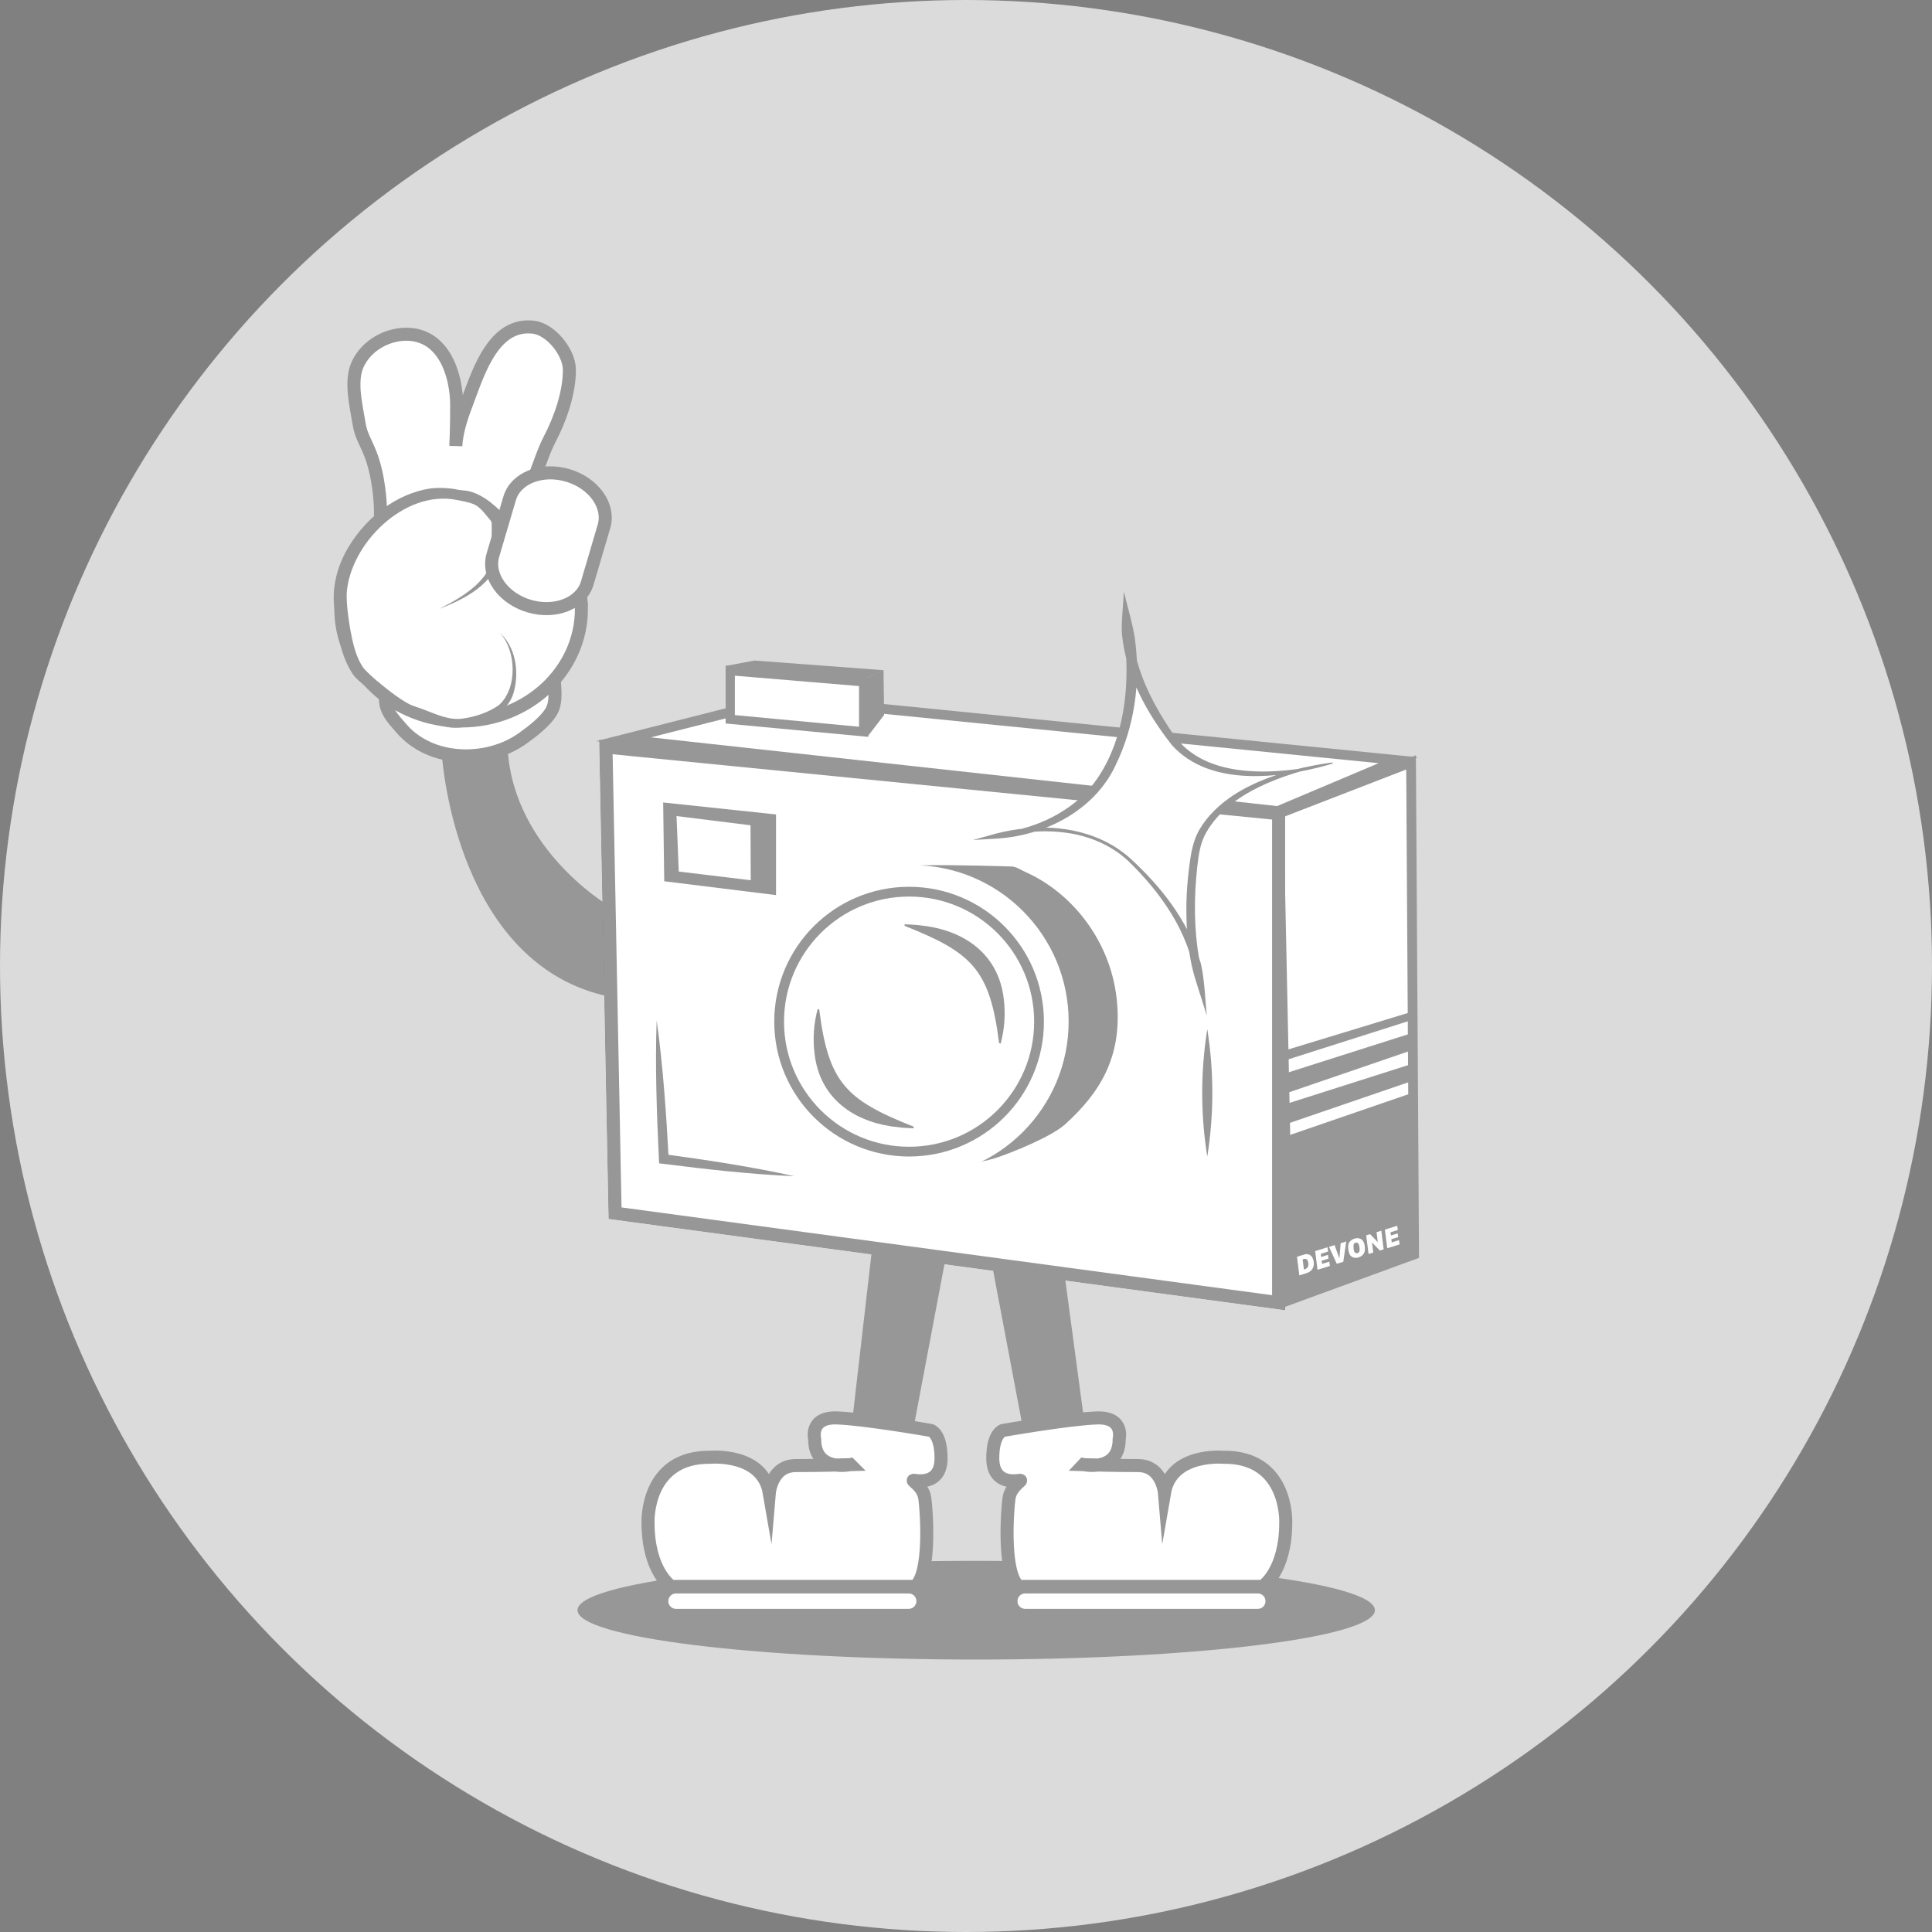 <svg width="36" height="36" viewBox="0 0 36 36" fill="none" xmlns="http://www.w3.org/2000/svg">
<rect x="0" y="0" width="36" height="36" fill="#808080" stroke="none"/>
<circle cx="18" cy="18" r="18" fill="#DBDBDB"/>
<path d="M11.253 16.92C11.253 16.92 9.369 15.791 9.368 13.772C9.368 13.772 8.306 13.203 8.306 13.803C8.306 14.403 8.69 17.93 11.372 18.487L12.073 18.132L11.254 16.92L11.253 16.92Z" fill="#979797" stroke="#979797" stroke-width="0.172" stroke-miterlimit="10"/>
<path d="M18.19 30.923C22.293 30.923 25.619 30.511 25.619 30.003C25.619 29.496 22.293 29.084 18.19 29.084C14.087 29.084 10.761 29.496 10.761 30.003C10.761 30.511 14.087 30.923 18.19 30.923Z" fill="#979797"/>
<path d="M23.825 24.273L11.462 22.605L11.291 13.92L23.825 15.161V24.273Z" stroke="#231F20" stroke-width="0.23" stroke-miterlimit="10"/>
<path d="M26.35 23.375L24.015 24.229L23.825 15.161L26.293 14.206L26.35 23.375Z" fill="white" stroke="#979797" stroke-width="0.182" stroke-miterlimit="10"/>
<path d="M23.811 15.113L11.618 13.775L14.585 13.022L26.053 14.166L23.811 15.113Z" fill="white" stroke="#979797" stroke-width="0.182" stroke-miterlimit="10"/>
<path d="M23.825 24.273L11.462 22.605L11.291 13.92L23.825 15.161V24.273Z" fill="white" stroke="#979797" stroke-width="0.243" stroke-miterlimit="10"/>
<path d="M14.46 16.679L12.377 16.421L12.357 14.953L14.46 15.176V16.679Z" fill="#979797"/>
<path d="M12.236 19.013C12.354 19.855 12.414 20.741 12.46 21.592L12.381 21.507C13.193 21.618 14.004 21.74 14.804 21.917C13.985 21.881 13.17 21.789 12.357 21.686L12.282 21.677L12.278 21.602C12.238 20.75 12.205 19.864 12.236 19.013H12.236Z" fill="#979797"/>
<path d="M22.496 19.176C22.621 19.961 22.622 20.765 22.496 21.55C22.369 20.765 22.371 19.961 22.496 19.176Z" fill="#979797"/>
<path d="M23.982 21.167L26.29 20.373L26.332 23.377L24.034 24.253L23.982 21.167Z" fill="#979797"/>
<path d="M16.093 13.636L13.607 13.403V12.497L16.093 12.705V13.636Z" fill="white" stroke="#979797" stroke-width="0.172" stroke-miterlimit="10"/>
<path d="M16.474 13.323L16.171 13.718L16.145 12.636L16.463 12.482L16.474 13.323Z" fill="#979797"/>
<path d="M16.145 12.636L13.523 12.409L14.06 12.308L16.459 12.488L16.145 12.636Z" fill="#979797"/>
<path d="M24.828 14.218C24.828 14.218 22.49 14.524 22.269 15.904C22.042 17.323 22.348 18.227 22.348 18.227C22.348 18.227 22.299 17.218 21.086 16.058C20.076 15.092 18.573 15.577 18.573 15.577C18.573 15.577 20.077 15.511 20.694 14.257C21.344 12.936 20.999 11.643 20.999 11.643C20.999 11.643 20.918 12.521 21.83 13.761C22.659 14.886 24.828 14.217 24.828 14.217V14.218Z" fill="white"/>
<path d="M24.819 14.22C24.819 14.22 24.822 14.227 24.826 14.227C24.829 14.227 24.825 14.227 24.826 14.227C24.805 14.231 24.765 14.239 24.743 14.243C23.939 14.422 22.909 14.754 22.479 15.508C22.363 15.707 22.335 15.926 22.309 16.154C22.246 16.725 22.246 17.306 22.346 17.872C22.365 17.984 22.39 18.099 22.421 18.203L22.271 18.231C22.163 17.378 21.628 16.628 21.021 16.041C20.705 15.746 20.29 15.573 19.864 15.517C19.439 15.458 18.995 15.5 18.588 15.624L18.571 15.531C19.207 15.463 19.844 15.195 20.282 14.719C20.846 14.067 21.019 13.146 20.988 12.304C20.978 12.09 20.951 11.871 20.905 11.669L21.095 11.653C21.096 12.381 21.447 13.071 21.85 13.662C22.45 14.559 23.814 14.432 24.741 14.231L24.783 14.22L24.804 14.215L24.814 14.213C24.814 14.213 24.819 14.211 24.818 14.212C24.816 14.213 24.815 14.219 24.818 14.22L24.819 14.22ZM24.836 14.216C24.836 14.216 24.832 14.226 24.827 14.228L24.82 14.23L24.81 14.234C24.797 14.238 24.761 14.249 24.748 14.253C23.836 14.509 22.547 14.664 21.841 13.889C21.371 13.293 20.982 12.591 20.907 11.823C20.886 11.679 20.937 11.173 20.941 11.023C20.998 11.259 21.133 11.724 21.154 11.957C21.253 12.739 21.133 13.553 20.785 14.264C20.393 15.102 19.473 15.57 18.575 15.626L18.13 15.652L18.559 15.533C19.302 15.341 20.139 15.374 20.799 15.795C20.89 15.856 20.98 15.921 21.062 15.996C21.628 16.514 22.127 17.144 22.355 17.888C22.439 18.116 22.46 18.68 22.488 18.925L22.275 18.252C22.134 17.79 22.101 17.318 22.107 16.841C22.111 16.605 22.131 16.369 22.161 16.135C22.191 15.899 22.233 15.648 22.36 15.441C22.841 14.653 23.92 14.337 24.783 14.213L24.805 14.211L24.816 14.209H24.821H24.824H24.828C24.832 14.209 24.837 14.214 24.837 14.216H24.836Z" fill="#979797"/>
<path d="M16.874 21.251C16.874 21.251 17.505 21.81 18.087 21.688C18.195 21.666 18.432 21.615 18.532 21.584C18.854 21.481 19.596 21.178 19.847 20.95C20.474 20.381 20.933 19.703 20.806 18.597C20.684 17.534 19.986 16.639 19.102 16.246C19.035 16.216 18.932 16.147 18.854 16.146C18.854 16.146 17.76 16.11 17.197 16.124C16.671 16.138 16.673 16.203 16.673 16.203L16.875 21.25L16.874 21.251Z" fill="#979797"/>
<path d="M16.998 21.822C18.538 21.822 19.787 20.574 19.787 19.034C19.787 17.494 18.538 16.246 16.998 16.246C15.459 16.246 14.21 17.494 14.21 19.034C14.21 20.574 15.459 21.822 16.998 21.822Z" fill="white" stroke="white" stroke-width="0.251" stroke-miterlimit="10"/>
<path d="M16.939 21.459C18.277 21.459 19.361 20.374 19.361 19.037C19.361 17.699 18.277 16.615 16.939 16.615C15.602 16.615 14.518 17.699 14.518 19.037C14.518 20.374 15.602 21.459 16.939 21.459Z" fill="white" stroke="#979797" stroke-width="0.182" stroke-miterlimit="10"/>
<path d="M17.021 26.614L15.882 26.459L16.252 23.246L17.613 23.481L17.021 26.614Z" fill="#979797"/>
<path d="M19.061 26.614L20.2 26.459L19.831 23.707L18.469 23.481L19.061 26.614Z" fill="#979797"/>
<path d="M15.844 27.291C15.844 27.291 15.18 27.438 15.18 26.817C15.18 26.817 15.077 26.403 15.594 26.421C16.111 26.438 17.345 26.654 17.345 26.654C17.345 26.654 17.535 26.705 17.535 27.171C17.535 27.637 17.156 27.602 17.043 27.585C16.931 27.568 17.199 27.671 17.233 27.921C17.268 28.172 17.346 29.328 17.052 29.56H12.507C12.507 29.56 12.075 29.284 12.075 28.37C12.075 28.37 12.024 27.137 13.24 27.154C13.24 27.154 14.206 27.068 14.335 27.818C14.335 27.818 14.378 27.309 14.827 27.309C15.276 27.309 15.845 27.292 15.845 27.292L15.844 27.291Z" fill="white" stroke="#979797" stroke-width="0.243" stroke-miterlimit="10"/>
<path d="M17.197 29.835C17.197 29.982 17.078 30.1 16.932 30.1H12.597C12.45 30.1 12.332 29.982 12.332 29.835C12.332 29.689 12.45 29.57 12.597 29.57H16.932C17.078 29.57 17.197 29.689 17.197 29.835V29.835Z" fill="white" stroke="#979797" stroke-width="0.243" stroke-miterlimit="10"/>
<path d="M20.19 27.291C20.19 27.291 20.854 27.438 20.854 26.817C20.854 26.817 20.957 26.403 20.44 26.421C19.923 26.438 18.689 26.654 18.689 26.654C18.689 26.654 18.499 26.705 18.499 27.171C18.499 27.637 18.878 27.602 18.991 27.585C19.103 27.568 18.835 27.671 18.801 27.921C18.766 28.172 18.689 29.328 18.982 29.56H23.527C23.527 29.56 23.958 29.284 23.958 28.37C23.958 28.37 24.009 27.137 22.793 27.154C22.793 27.154 21.827 27.068 21.698 27.818C21.698 27.818 21.655 27.309 21.206 27.309C20.758 27.309 20.189 27.292 20.189 27.292L20.19 27.291Z" fill="white" stroke="#979797" stroke-width="0.243" stroke-miterlimit="10"/>
<path d="M18.838 29.835C18.838 29.982 18.956 30.1 19.103 30.1H23.438C23.584 30.1 23.702 29.982 23.702 29.835C23.702 29.689 23.584 29.57 23.438 29.57H19.103C18.956 29.57 18.838 29.689 18.838 29.835V29.835Z" fill="white" stroke="#979797" stroke-width="0.243" stroke-miterlimit="10"/>
<path d="M23.913 20.965L26.332 20.136L26.314 19.823L23.902 20.591L23.913 20.965Z" fill="#979797"/>
<path d="M23.913 20.39L26.332 19.561L26.314 19.248L23.902 20.016L23.913 20.39Z" fill="#979797"/>
<path d="M23.934 19.762L26.313 19.005L26.347 18.841L23.905 19.585L23.934 19.762Z" fill="#979797"/>
<path d="M7.332 12.332C7.289 12.517 7.243 12.703 7.2 12.888C7.128 13.197 7.292 13.357 7.485 13.579C8.033 14.21 9.08 14.227 9.735 13.761C9.912 13.636 10.179 13.432 10.283 13.239C10.405 13.012 10.302 12.584 10.291 12.332H7.332Z" fill="white" stroke="#979797" stroke-width="0.243" stroke-miterlimit="10"/>
<path d="M7.089 9.617C7.089 9.617 7.105 9.219 6.994 8.756C6.882 8.293 6.738 8.197 6.691 7.894C6.638 7.565 6.518 7.104 6.666 6.786C6.825 6.444 7.199 6.229 7.57 6.228C8.272 6.228 8.51 6.986 8.51 7.559C8.51 7.974 8.494 8.308 8.494 8.309C8.508 8.009 8.624 7.706 8.728 7.429C8.925 6.902 9.214 6.007 9.942 6.097C10.265 6.137 10.603 6.562 10.609 6.88C10.616 7.307 10.438 7.812 10.242 8.185C10.107 8.441 10.014 8.792 9.887 9.053L9.782 9.552L9.295 10.235C9.295 10.235 9.595 9.632 8.813 9.425C8.031 9.217 7.074 9.664 7.074 9.664" fill="white"/>
<path d="M7.089 9.617C7.089 9.617 7.105 9.219 6.994 8.756C6.882 8.293 6.738 8.197 6.691 7.894C6.638 7.565 6.518 7.104 6.666 6.786C6.825 6.444 7.199 6.229 7.57 6.228C8.272 6.228 8.51 6.986 8.51 7.559C8.51 7.974 8.494 8.308 8.494 8.309C8.508 8.009 8.624 7.706 8.728 7.429C8.925 6.902 9.214 6.007 9.942 6.097C10.265 6.137 10.603 6.562 10.609 6.88C10.616 7.307 10.438 7.812 10.242 8.185C10.107 8.441 10.014 8.792 9.887 9.053L9.782 9.552L9.295 10.235C9.295 10.235 9.595 9.632 8.813 9.425C8.031 9.217 7.074 9.664 7.074 9.664" stroke="#979797" stroke-width="0.243" stroke-miterlimit="10"/>
<path d="M10.834 11.346C10.834 12.499 9.83 13.434 8.593 13.434C7.355 13.434 6.351 12.5 6.351 11.346C6.351 10.193 7.355 9.258 8.592 9.258C9.102 9.258 9.572 10.047 9.948 10.315C10.486 10.696 10.833 10.668 10.833 11.346H10.834Z" fill="white" stroke="#979797" stroke-width="0.243" stroke-miterlimit="10"/>
<path d="M8.172 11.351C8.172 11.351 9.249 10.939 9.232 10.318C9.214 9.696 9.285 9.749 9.17 9.608C9.034 9.441 8.971 9.336 8.759 9.277C8.527 9.213 8.29 9.168 8.048 9.2C7.17 9.316 6.258 10.326 6.343 11.237C6.413 11.99 6.553 12.392 6.728 12.568C6.903 12.742 7.437 13.18 7.682 13.251C7.928 13.32 8.251 13.487 8.514 13.478C8.756 13.47 9.05 13.367 9.258 13.24C9.706 12.968 9.666 12.102 9.309 11.787" fill="white"/>
<path d="M8.172 11.351C8.558 11.16 9.161 10.82 9.172 10.339C9.161 10.157 9.161 9.949 9.162 9.765C9.161 9.736 9.158 9.724 9.149 9.709C9.06 9.603 8.968 9.466 8.846 9.404C8.747 9.358 8.612 9.335 8.501 9.314C7.538 9.126 6.521 10.129 6.46 11.06C6.456 11.274 6.489 11.492 6.522 11.703C6.57 11.964 6.625 12.244 6.781 12.458C6.926 12.615 7.098 12.75 7.266 12.882C7.391 12.975 7.514 13.066 7.649 13.132C7.734 13.169 7.83 13.194 7.914 13.229C8.154 13.321 8.383 13.424 8.615 13.39C8.851 13.359 9.096 13.279 9.293 13.141C9.647 12.834 9.626 12.118 9.308 11.787C9.606 12.049 9.676 12.506 9.578 12.879C9.51 13.16 9.283 13.333 9.021 13.434C8.834 13.51 8.634 13.571 8.427 13.56C8.124 13.529 7.852 13.401 7.568 13.314C7.236 13.155 6.955 12.921 6.682 12.681C6.643 12.645 6.601 12.6 6.571 12.557C6.334 12.198 6.289 11.767 6.234 11.354C6.173 10.947 6.291 10.521 6.503 10.178C6.836 9.634 7.385 9.197 8.027 9.1C8.337 9.068 8.643 9.125 8.928 9.249C9.055 9.316 9.139 9.437 9.221 9.544C9.251 9.583 9.299 9.642 9.307 9.7C9.316 9.92 9.286 10.119 9.291 10.341C9.247 10.879 8.617 11.183 8.172 11.35V11.351Z" fill="#979797"/>
<path d="M10.943 10.864C10.832 11.244 10.347 11.437 9.861 11.294C9.376 11.151 9.073 10.727 9.184 10.346L9.496 9.288C9.607 8.908 10.092 8.715 10.578 8.858C11.063 9.001 11.366 9.425 11.255 9.806L10.943 10.864V10.864Z" fill="white" stroke="#979797" stroke-width="0.243" stroke-miterlimit="10"/>
<path d="M13.989 16.402L12.648 16.24L12.606 15.206L13.985 15.378L13.989 16.402Z" fill="white"/>
<path d="M24.302 23.376C24.383 23.351 24.446 23.392 24.469 23.47C24.472 23.478 24.475 23.489 24.477 23.499C24.479 23.508 24.48 23.523 24.481 23.532C24.487 23.619 24.44 23.694 24.346 23.723L24.211 23.765L24.167 23.418L24.302 23.376V23.376ZM24.296 23.656L24.312 23.651C24.353 23.639 24.384 23.608 24.381 23.553C24.381 23.545 24.379 23.532 24.377 23.523C24.376 23.517 24.373 23.508 24.372 23.503C24.358 23.456 24.322 23.451 24.293 23.461L24.273 23.467L24.296 23.655L24.296 23.656Z" fill="white"/>
<path d="M24.78 23.589L24.55 23.66L24.506 23.312L24.737 23.241L24.746 23.321L24.611 23.363L24.618 23.422L24.745 23.382L24.754 23.453L24.627 23.492L24.634 23.551L24.77 23.509L24.78 23.589H24.78Z" fill="white"/>
<path d="M24.909 23.549L24.764 23.233L24.868 23.201L24.955 23.44L24.959 23.439L24.981 23.166L25.085 23.133L25.03 23.512L24.908 23.549H24.909Z" fill="white"/>
<path d="M25.122 23.26C25.111 23.172 25.153 23.107 25.238 23.08C25.321 23.055 25.393 23.085 25.418 23.165C25.422 23.176 25.425 23.189 25.427 23.201L25.432 23.249C25.442 23.337 25.402 23.402 25.316 23.429C25.233 23.455 25.161 23.424 25.137 23.345C25.133 23.333 25.13 23.319 25.128 23.307L25.122 23.26H25.122ZM25.224 23.28C25.226 23.291 25.228 23.301 25.23 23.309C25.24 23.341 25.264 23.36 25.297 23.35C25.325 23.342 25.34 23.313 25.334 23.26L25.329 23.226C25.328 23.215 25.325 23.205 25.323 23.198C25.314 23.166 25.29 23.146 25.257 23.157C25.229 23.165 25.214 23.193 25.221 23.246L25.225 23.28H25.224Z" fill="white"/>
<path d="M25.711 23.302L25.57 23.155L25.566 23.156L25.589 23.339L25.501 23.366L25.457 23.019L25.53 22.997L25.669 23.141L25.673 23.139L25.65 22.96L25.739 22.932L25.782 23.28L25.71 23.302L25.711 23.302Z" fill="white"/>
<path d="M26.08 23.188L25.849 23.259L25.805 22.912L26.036 22.841L26.046 22.92L25.91 22.962L25.918 23.021L26.044 22.982L26.053 23.052L25.926 23.091L25.933 23.15L26.069 23.108L26.079 23.188H26.08Z" fill="white"/>
<path d="M15.265 18.809C15.437 20.181 15.768 20.496 17.025 20.994L17.024 21.025L16.814 21.013L16.605 20.988C15.853 20.872 15.271 20.428 15.179 19.639C15.142 19.359 15.163 19.074 15.236 18.801L15.265 18.81V18.809Z" fill="#979797"/>
<path d="M18.617 19.438C18.445 18.065 18.113 17.751 16.856 17.252L16.858 17.222L17.068 17.234L17.277 17.259C18.029 17.374 18.61 17.819 18.703 18.608C18.739 18.888 18.719 19.173 18.646 19.445L18.617 19.437V19.438Z" fill="#979797"/>
</svg>
